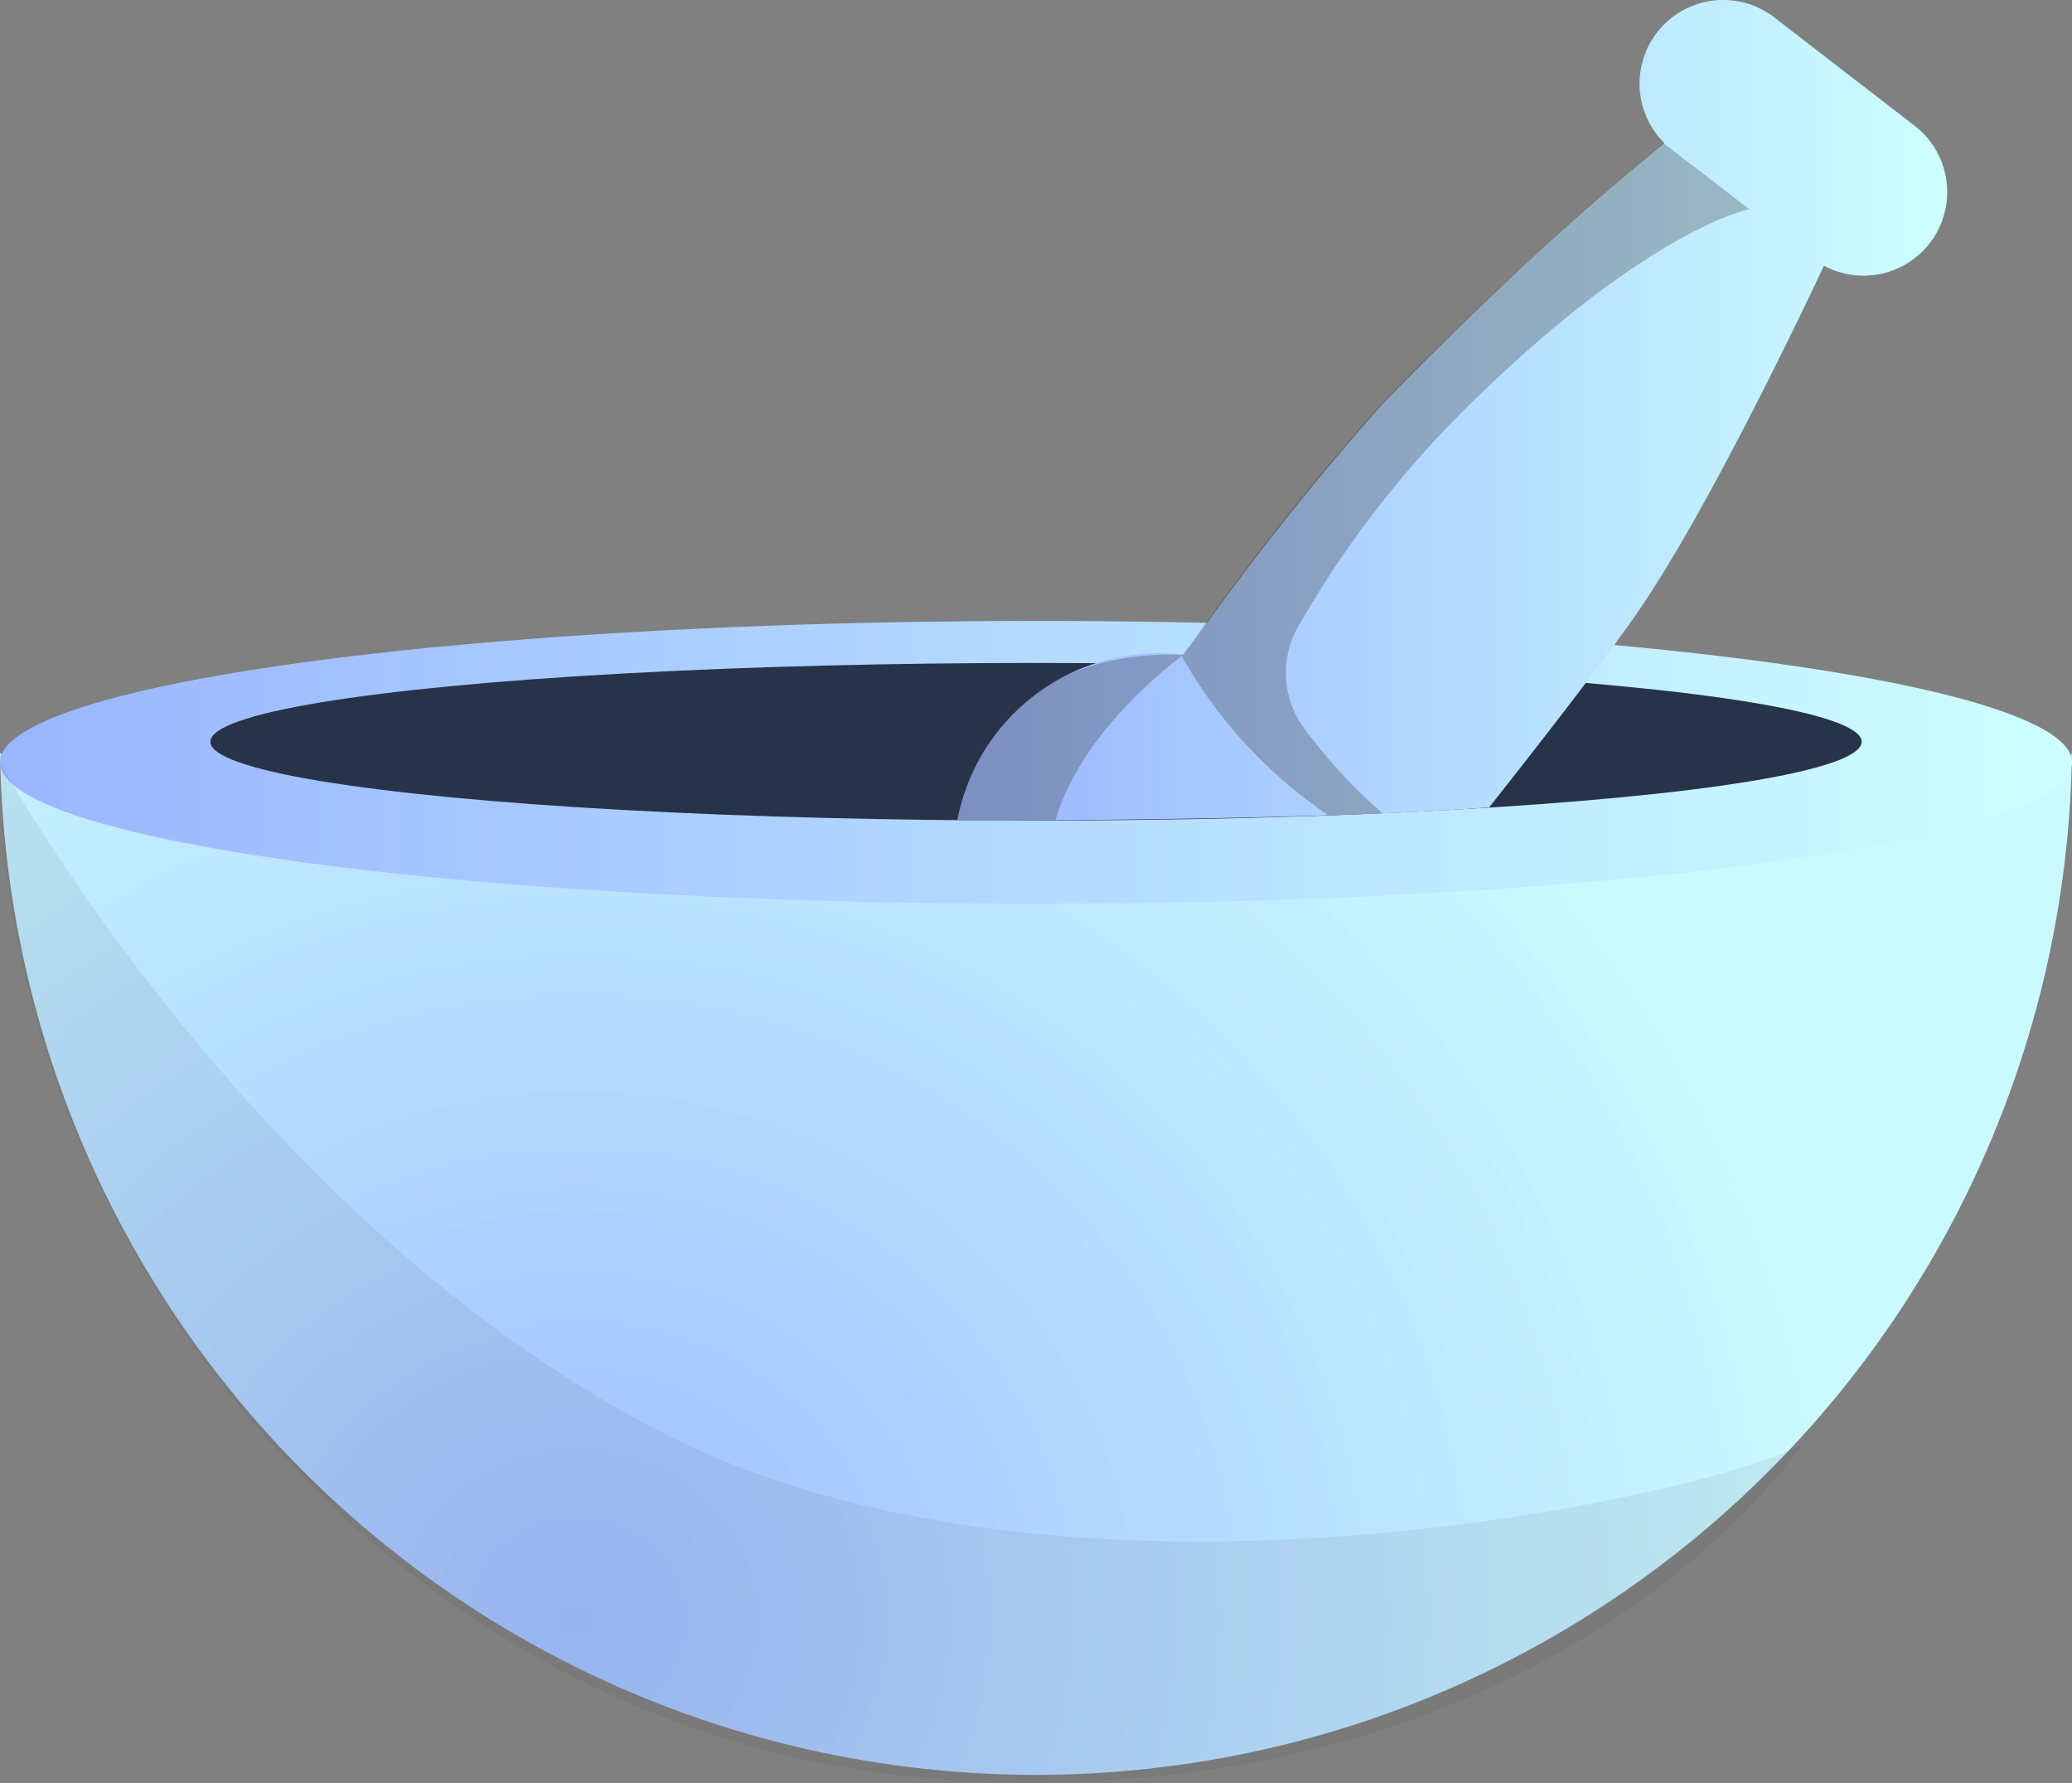 <svg id="Group_270" data-name="Group 270" xmlns="http://www.w3.org/2000/svg" xmlns:xlink="http://www.w3.org/1999/xlink" width="126.797" height="109.098" viewBox="0 0 126.797 109.098">
  <rect x="0" y="0" width="126.797" height="109.098" fill="#808080" stroke="none"/>
  <defs>
    <radialGradient id="radial-gradient" cx="0.275" cy="0.849" r="1.23" gradientTransform="matrix(0.496, -0.067, 0.032, 0.951, 0.112, 0.06)" gradientUnits="objectBoundingBox">
      <stop offset="0.004" stop-color="#a0beff"/>
      <stop offset="1" stop-color="#cafaff"/>
    </radialGradient>
    <linearGradient id="linear-gradient" y1="0.5" x2="1" y2="0.5" gradientUnits="objectBoundingBox">
      <stop offset="0" stop-color="#9ab5ff"/>
      <stop offset="1" stop-color="#cdffff"/>
    </linearGradient>
  </defs>
  <path id="Path_941" data-name="Path 941" d="M2687.346,1664.5c-.055.1.107.217-2.358,1.356s-10.844,2.1-22.869,3.261-25.459,1.126-62.376.774c-36.09-.344-38.966-5.526-39.077-5.758a63.4,63.4,0,0,0,126.789.01A2.233,2.233,0,0,1,2687.346,1664.5Z" transform="translate(-2560.662 -1618.105)" fill-rule="evenodd" fill="url(#radial-gradient)"/>
  <ellipse id="Ellipse_23" data-name="Ellipse 23" cx="63.399" cy="8.653" rx="63.399" ry="8.653" transform="translate(0 37.993)" fill="url(#linear-gradient)"/>
  <ellipse id="Ellipse_24" data-name="Ellipse 24" cx="50.525" cy="4.821" rx="50.525" ry="4.821" transform="translate(12.874 40.564)" fill="#273349"/>
  <path id="Path_942" data-name="Path 942" d="M2560.656,1665.638s15.278,28,40.484,40.988,64.965,3.551,69.783.757c0,0-14.668,22.237-50.991,20.575C2584.971,1726.359,2560.656,1695.042,2560.656,1665.638Z" transform="translate(-2560.656 -1618.992)" fill="#333" fill-rule="evenodd" opacity="0.08"/>
  <path id="Path_943" data-name="Path 943" d="M2761.873,1559.77l-8.587-6.631a5.119,5.119,0,0,0-6.732,7.688,213.093,213.093,0,0,0-17.25,15.973,167.244,167.244,0,0,0-12.111,15.336,12.565,12.565,0,0,0-13.908,10.141c2.274,0,21.992,0,32.549-.806,3.433-4.346,7.574-9.682,9.387-12.381,4.162-6.2,9.615-17.6,11.1-20.761a5.118,5.118,0,0,0,5.551-8.559Z" transform="translate(-2644.703 -1552.071)" fill-rule="evenodd" fill="url(#linear-gradient)"/>
  <path id="Path_944" data-name="Path 944" d="M2709.293,1614.818c1.58-5.343,6.883-9.417,7.726-10.038a28.782,28.782,0,0,0,7.97,9.023c.343.259.674.495.994.715,1.128-.037,2.242-.077,3.325-.122a32.5,32.5,0,0,1-4.789-5.192l-.025-.033a5.719,5.719,0,0,1-.359-6.185,62.62,62.62,0,0,1,11.166-14.241c10.549-10.19,16.455-11.312,16.455-11.312l-5.264-4.043s-12.29,10.408-18.2,17.009a158.073,158.073,0,0,0-10.663,13.581l-.552.715c-.543-.031-5.224-.229-8.675,2.147a11.987,11.987,0,0,0-5.119,8C2704.039,1614.84,2706.263,1614.839,2709.293,1614.818Z" transform="translate(-2644.703 -1564.633)" fill="#3d3d3d" fill-rule="evenodd" opacity="0.31"/>
</svg>
